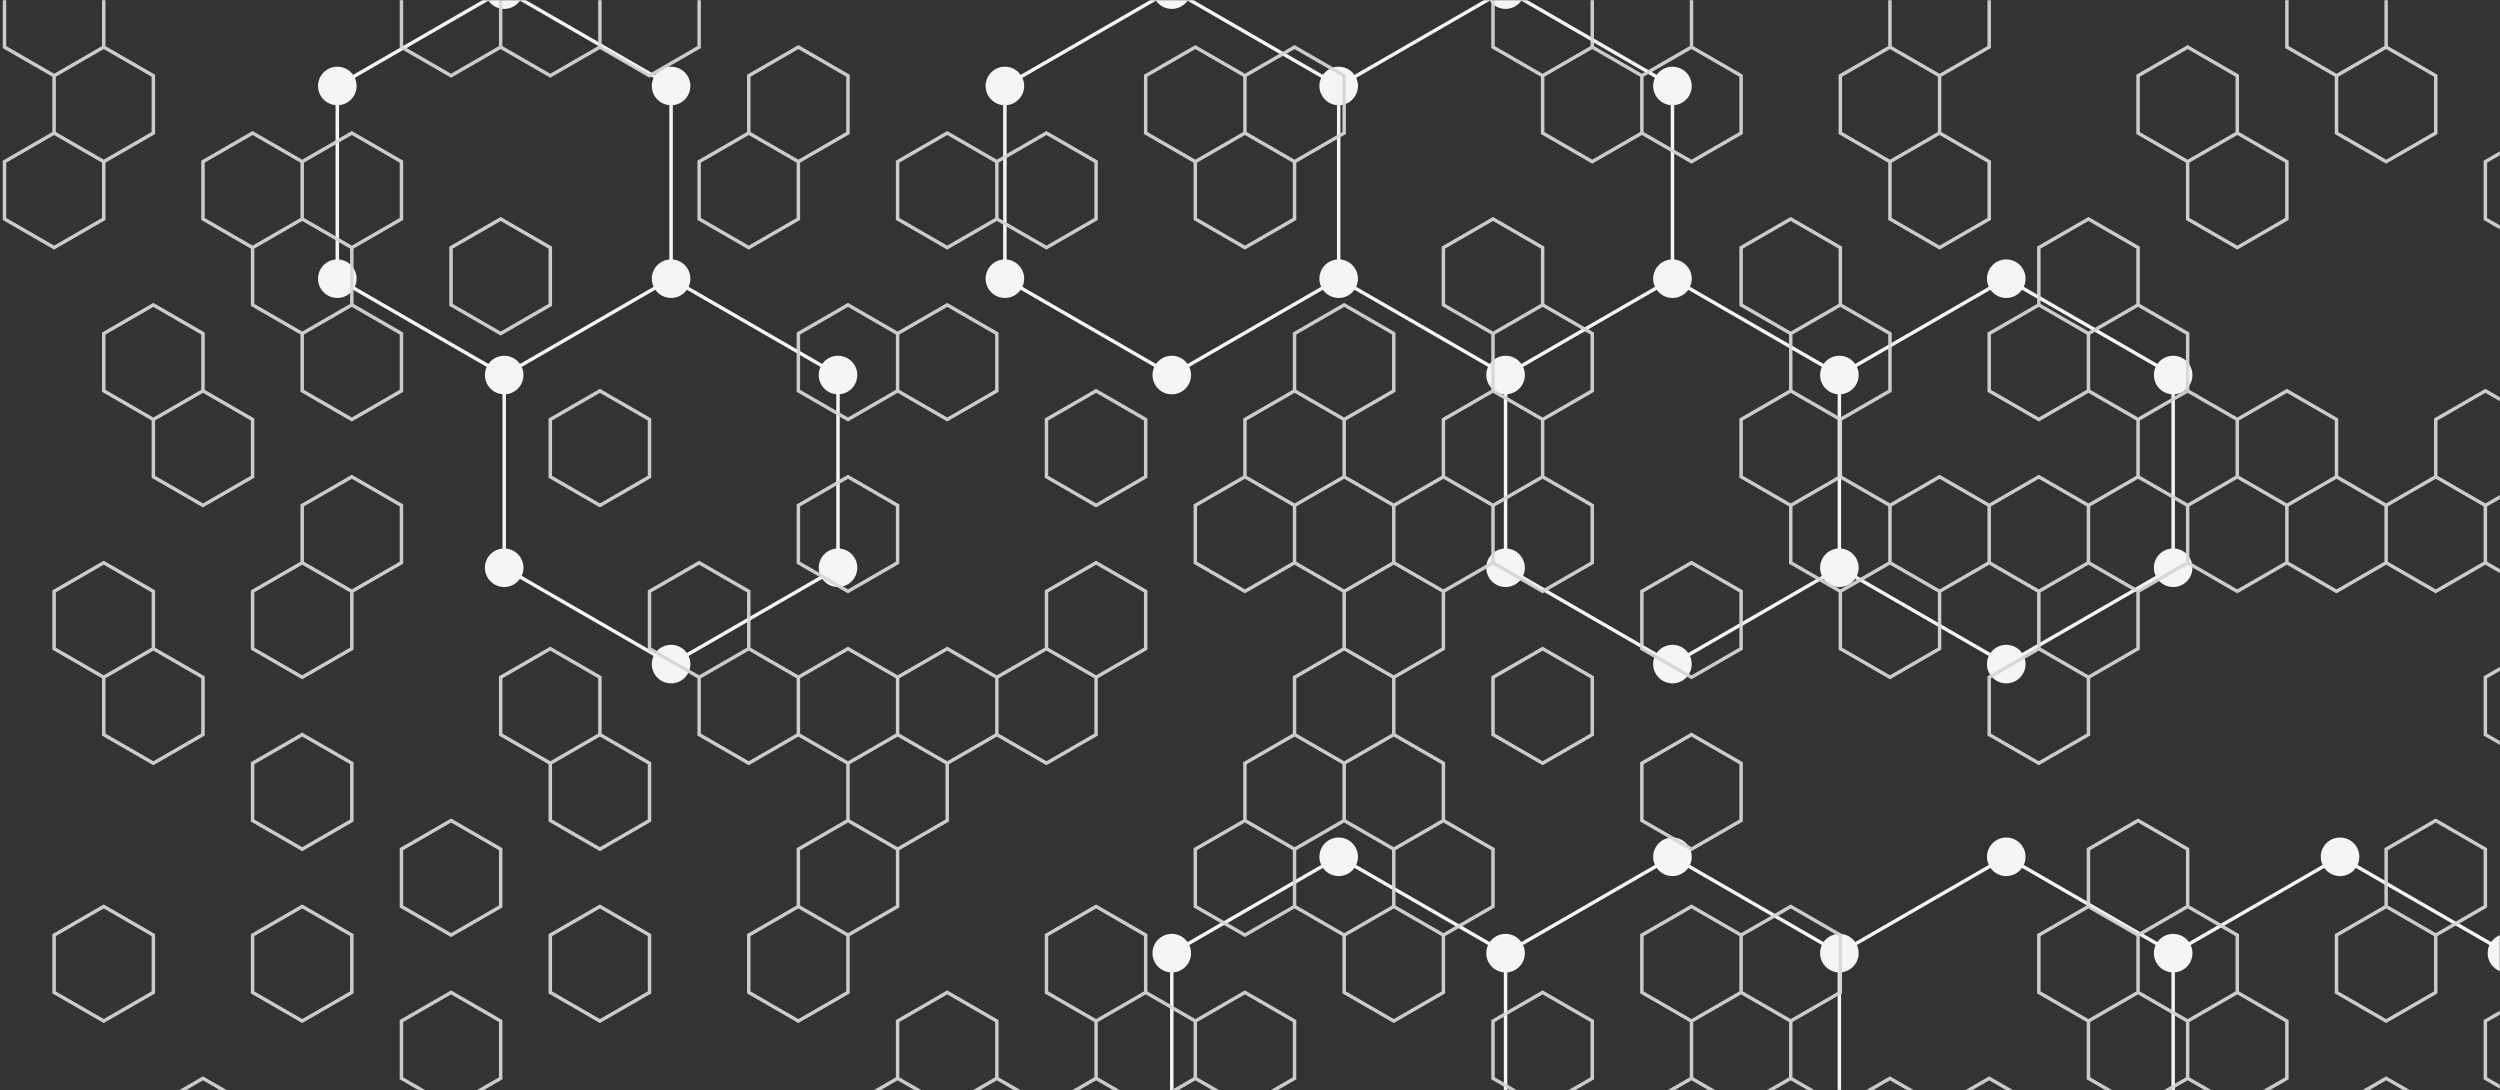 <svg xmlns="http://www.w3.org/2000/svg" version="1.1" xmlns:xlink="http://www.w3.org/1999/xlink" xmlns:svgjs="http://svgjs.dev/svgjs" width="1440" height="628" preserveAspectRatio="none" viewBox="0 0 1440 628"><rect x="0" y="0" width="1440" height="628" fill="#333333" stroke="none"/><g mask="url(&quot;#SvgjsMask1221&quot;)" fill="none"><path d="M98.16 660.02L194.29 715.52L194.29 826.52L98.16 882.02L2.03 826.52L2.03 715.52zM290.42 -5.98L386.55 49.52L386.55 160.52L290.42 216.02L194.29 160.52L194.29 49.52zM386.55 160.52L482.69 216.02L482.69 327.02L386.55 382.52L290.42 327.02L290.42 216.02zM674.95 -5.98L771.08 49.52L771.08 160.52L674.95 216.02L578.82 160.52L578.82 49.52zM771.08 493.52L867.21 549.02L867.21 660.02L771.08 715.52L674.95 660.02L674.95 549.02zM867.21 -5.98L963.34 49.52L963.34 160.52L867.21 216.02L771.08 160.52L771.08 49.52zM963.34 160.52L1059.48 216.02L1059.48 327.02L963.34 382.52L867.21 327.02L867.21 216.02zM963.34 493.52L1059.48 549.02L1059.48 660.02L963.34 715.52L867.21 660.02L867.21 549.02zM867.21 660.02L963.34 715.52L963.34 826.52L867.21 882.02L771.08 826.52L771.08 715.52zM1155.61 160.52L1251.74 216.02L1251.74 327.02L1155.61 382.52L1059.48 327.02L1059.48 216.02zM1155.61 493.52L1251.74 549.02L1251.74 660.02L1155.61 715.52L1059.48 660.02L1059.48 549.02zM1059.48 660.02L1155.61 715.52L1155.61 826.52L1059.48 882.02L963.34 826.52L963.34 715.52zM1347.87 493.52L1444 549.02L1444 660.02L1347.87 715.52L1251.74 660.02L1251.74 549.02zM1251.74 660.02L1347.87 715.52L1347.87 826.52L1251.74 882.02L1155.61 826.52L1155.61 715.52zM1540.13 493.52L1636.26 549.02L1636.26 660.02L1540.13 715.52L1444 660.02L1444 549.02z" stroke="rgba(245, 245, 245, 1)" stroke-width="2"></path><path d="M87.06 660.02 a11.1 11.1 0 1 0 22.2 0 a11.1 11.1 0 1 0 -22.2 0zM183.19 715.52 a11.1 11.1 0 1 0 22.2 0 a11.1 11.1 0 1 0 -22.2 0zM183.19 826.52 a11.1 11.1 0 1 0 22.2 0 a11.1 11.1 0 1 0 -22.2 0zM87.06 882.02 a11.1 11.1 0 1 0 22.2 0 a11.1 11.1 0 1 0 -22.2 0zM-9.07 826.52 a11.1 11.1 0 1 0 22.2 0 a11.1 11.1 0 1 0 -22.2 0zM-9.07 715.52 a11.1 11.1 0 1 0 22.2 0 a11.1 11.1 0 1 0 -22.2 0zM279.32 -5.98 a11.1 11.1 0 1 0 22.2 0 a11.1 11.1 0 1 0 -22.2 0zM375.45 49.52 a11.1 11.1 0 1 0 22.2 0 a11.1 11.1 0 1 0 -22.2 0zM375.45 160.52 a11.1 11.1 0 1 0 22.2 0 a11.1 11.1 0 1 0 -22.2 0zM279.32 216.02 a11.1 11.1 0 1 0 22.2 0 a11.1 11.1 0 1 0 -22.2 0zM183.19 160.52 a11.1 11.1 0 1 0 22.2 0 a11.1 11.1 0 1 0 -22.2 0zM183.19 49.52 a11.1 11.1 0 1 0 22.2 0 a11.1 11.1 0 1 0 -22.2 0zM471.59 216.02 a11.1 11.1 0 1 0 22.2 0 a11.1 11.1 0 1 0 -22.2 0zM471.59 327.02 a11.1 11.1 0 1 0 22.2 0 a11.1 11.1 0 1 0 -22.2 0zM375.45 382.52 a11.1 11.1 0 1 0 22.2 0 a11.1 11.1 0 1 0 -22.2 0zM279.32 327.02 a11.1 11.1 0 1 0 22.2 0 a11.1 11.1 0 1 0 -22.2 0zM663.85 -5.98 a11.1 11.1 0 1 0 22.2 0 a11.1 11.1 0 1 0 -22.2 0zM759.98 49.52 a11.1 11.1 0 1 0 22.2 0 a11.1 11.1 0 1 0 -22.2 0zM759.98 160.52 a11.1 11.1 0 1 0 22.2 0 a11.1 11.1 0 1 0 -22.2 0zM663.85 216.02 a11.1 11.1 0 1 0 22.2 0 a11.1 11.1 0 1 0 -22.2 0zM567.72 160.52 a11.1 11.1 0 1 0 22.2 0 a11.1 11.1 0 1 0 -22.2 0zM567.72 49.52 a11.1 11.1 0 1 0 22.2 0 a11.1 11.1 0 1 0 -22.2 0zM759.98 493.52 a11.1 11.1 0 1 0 22.2 0 a11.1 11.1 0 1 0 -22.2 0zM856.11 549.02 a11.1 11.1 0 1 0 22.2 0 a11.1 11.1 0 1 0 -22.2 0zM856.11 660.02 a11.1 11.1 0 1 0 22.2 0 a11.1 11.1 0 1 0 -22.2 0zM759.98 715.52 a11.1 11.1 0 1 0 22.2 0 a11.1 11.1 0 1 0 -22.2 0zM663.85 660.02 a11.1 11.1 0 1 0 22.2 0 a11.1 11.1 0 1 0 -22.2 0zM663.85 549.02 a11.1 11.1 0 1 0 22.2 0 a11.1 11.1 0 1 0 -22.2 0zM856.11 -5.98 a11.1 11.1 0 1 0 22.2 0 a11.1 11.1 0 1 0 -22.2 0zM952.24 49.52 a11.1 11.1 0 1 0 22.2 0 a11.1 11.1 0 1 0 -22.2 0zM952.24 160.52 a11.1 11.1 0 1 0 22.2 0 a11.1 11.1 0 1 0 -22.2 0zM856.11 216.02 a11.1 11.1 0 1 0 22.2 0 a11.1 11.1 0 1 0 -22.2 0zM1048.38 216.02 a11.1 11.1 0 1 0 22.2 0 a11.1 11.1 0 1 0 -22.2 0zM1048.38 327.02 a11.1 11.1 0 1 0 22.2 0 a11.1 11.1 0 1 0 -22.2 0zM952.24 382.52 a11.1 11.1 0 1 0 22.2 0 a11.1 11.1 0 1 0 -22.2 0zM856.11 327.02 a11.1 11.1 0 1 0 22.2 0 a11.1 11.1 0 1 0 -22.2 0zM952.24 493.52 a11.1 11.1 0 1 0 22.2 0 a11.1 11.1 0 1 0 -22.2 0zM1048.38 549.02 a11.1 11.1 0 1 0 22.2 0 a11.1 11.1 0 1 0 -22.2 0zM1048.38 660.02 a11.1 11.1 0 1 0 22.2 0 a11.1 11.1 0 1 0 -22.2 0zM952.24 715.52 a11.1 11.1 0 1 0 22.2 0 a11.1 11.1 0 1 0 -22.2 0zM952.24 826.52 a11.1 11.1 0 1 0 22.2 0 a11.1 11.1 0 1 0 -22.2 0zM856.11 882.02 a11.1 11.1 0 1 0 22.2 0 a11.1 11.1 0 1 0 -22.2 0zM759.98 826.52 a11.1 11.1 0 1 0 22.2 0 a11.1 11.1 0 1 0 -22.2 0zM1144.51 160.52 a11.1 11.1 0 1 0 22.2 0 a11.1 11.1 0 1 0 -22.2 0zM1240.64 216.02 a11.1 11.1 0 1 0 22.2 0 a11.1 11.1 0 1 0 -22.2 0zM1240.64 327.02 a11.1 11.1 0 1 0 22.2 0 a11.1 11.1 0 1 0 -22.2 0zM1144.51 382.52 a11.1 11.1 0 1 0 22.2 0 a11.1 11.1 0 1 0 -22.2 0zM1144.51 493.52 a11.1 11.1 0 1 0 22.2 0 a11.1 11.1 0 1 0 -22.2 0zM1240.64 549.02 a11.1 11.1 0 1 0 22.2 0 a11.1 11.1 0 1 0 -22.2 0zM1240.64 660.02 a11.1 11.1 0 1 0 22.2 0 a11.1 11.1 0 1 0 -22.2 0zM1144.51 715.52 a11.1 11.1 0 1 0 22.2 0 a11.1 11.1 0 1 0 -22.2 0zM1144.51 826.52 a11.1 11.1 0 1 0 22.2 0 a11.1 11.1 0 1 0 -22.2 0zM1048.38 882.02 a11.1 11.1 0 1 0 22.2 0 a11.1 11.1 0 1 0 -22.2 0zM1336.77 493.52 a11.1 11.1 0 1 0 22.2 0 a11.1 11.1 0 1 0 -22.2 0zM1432.9 549.02 a11.1 11.1 0 1 0 22.2 0 a11.1 11.1 0 1 0 -22.2 0zM1432.9 660.02 a11.1 11.1 0 1 0 22.2 0 a11.1 11.1 0 1 0 -22.2 0zM1336.77 715.52 a11.1 11.1 0 1 0 22.2 0 a11.1 11.1 0 1 0 -22.2 0zM1336.77 826.52 a11.1 11.1 0 1 0 22.2 0 a11.1 11.1 0 1 0 -22.2 0zM1240.64 882.02 a11.1 11.1 0 1 0 22.2 0 a11.1 11.1 0 1 0 -22.2 0zM1529.03 493.52 a11.1 11.1 0 1 0 22.2 0 a11.1 11.1 0 1 0 -22.2 0zM1625.16 549.02 a11.1 11.1 0 1 0 22.2 0 a11.1 11.1 0 1 0 -22.2 0zM1625.16 660.02 a11.1 11.1 0 1 0 22.2 0 a11.1 11.1 0 1 0 -22.2 0zM1529.03 715.52 a11.1 11.1 0 1 0 22.2 0 a11.1 11.1 0 1 0 -22.2 0z" fill="rgba(245, 245, 245, 1)"></path><path d="M31.17 -22.38L59.75 -5.88L59.75 27.12L31.17 43.62L2.59 27.12L2.59 -5.88zM59.75 27.12L88.33 43.62L88.33 76.62L59.75 93.12L31.17 76.62L31.17 43.62zM31.17 76.62L59.75 93.12L59.75 126.12L31.17 142.62L2.59 126.12L2.59 93.12zM59.75 324.12L88.33 340.62L88.33 373.62L59.75 390.12L31.17 373.62L31.17 340.62zM59.75 522.12L88.33 538.62L88.33 571.62L59.75 588.12L31.17 571.62L31.17 538.62zM88.33 175.62L116.91 192.12L116.91 225.12L88.33 241.62L59.75 225.12L59.75 192.12zM116.91 225.12L145.49 241.62L145.49 274.62L116.91 291.12L88.33 274.62L88.33 241.62zM88.33 373.62L116.91 390.12L116.91 423.12L88.33 439.62L59.75 423.12L59.75 390.12zM116.91 621.12L145.49 637.62L145.49 670.62L116.91 687.12L88.33 670.62L88.33 637.62zM145.49 76.62L174.07 93.12L174.07 126.12L145.49 142.62L116.91 126.12L116.91 93.12zM174.07 126.12L202.65 142.62L202.65 175.62L174.07 192.12L145.49 175.62L145.49 142.62zM174.07 324.12L202.65 340.62L202.65 373.62L174.07 390.12L145.49 373.62L145.49 340.62zM174.07 423.12L202.65 439.62L202.65 472.62L174.07 489.12L145.49 472.62L145.49 439.62zM174.07 522.12L202.65 538.62L202.65 571.62L174.07 588.12L145.49 571.62L145.49 538.62zM202.65 76.62L231.23 93.12L231.23 126.12L202.65 142.62L174.07 126.12L174.07 93.12zM202.65 175.62L231.23 192.12L231.23 225.12L202.65 241.62L174.07 225.12L174.07 192.12zM202.65 274.62L231.23 291.12L231.23 324.12L202.65 340.62L174.07 324.12L174.07 291.12zM259.81 -22.38L288.39 -5.88L288.39 27.12L259.81 43.62L231.23 27.12L231.23 -5.88zM288.39 126.12L316.97 142.62L316.97 175.62L288.39 192.12L259.81 175.62L259.81 142.62zM259.81 472.62L288.39 489.12L288.39 522.12L259.81 538.62L231.23 522.12L231.23 489.12zM259.81 571.62L288.39 588.12L288.39 621.12L259.81 637.62L231.23 621.12L231.23 588.12zM316.97 -22.38L345.55 -5.88L345.55 27.12L316.97 43.62L288.39 27.12L288.39 -5.88zM345.55 225.12L374.13 241.62L374.13 274.62L345.55 291.12L316.97 274.62L316.97 241.62zM316.97 373.62L345.55 390.12L345.55 423.12L316.97 439.62L288.39 423.12L288.39 390.12zM345.55 423.12L374.13 439.62L374.13 472.62L345.55 489.12L316.97 472.62L316.97 439.62zM345.55 522.12L374.13 538.62L374.13 571.62L345.55 588.12L316.97 571.62L316.97 538.62zM374.13 -22.38L402.71 -5.88L402.71 27.12L374.13 43.62L345.55 27.12L345.55 -5.88zM402.71 324.12L431.29 340.62L431.29 373.62L402.71 390.12L374.13 373.62L374.13 340.62zM459.86 27.12L488.44 43.62L488.44 76.62L459.86 93.12L431.29 76.62L431.29 43.62zM431.29 76.62L459.86 93.12L459.86 126.12L431.29 142.62L402.71 126.12L402.71 93.12zM431.29 373.62L459.86 390.12L459.86 423.12L431.29 439.62L402.71 423.12L402.71 390.12zM459.86 522.12L488.44 538.62L488.44 571.62L459.86 588.12L431.29 571.62L431.29 538.62zM488.44 175.62L517.02 192.12L517.02 225.12L488.44 241.62L459.86 225.12L459.86 192.12zM488.44 274.62L517.02 291.12L517.02 324.12L488.44 340.62L459.86 324.12L459.86 291.12zM488.44 373.62L517.02 390.12L517.02 423.12L488.44 439.62L459.86 423.12L459.86 390.12zM517.02 423.12L545.6 439.62L545.6 472.62L517.02 489.12L488.44 472.62L488.44 439.62zM488.44 472.62L517.02 489.12L517.02 522.12L488.44 538.62L459.86 522.12L459.86 489.12zM517.02 621.12L545.6 637.62L545.6 670.62L517.02 687.12L488.44 670.62L488.44 637.62zM545.6 76.62L574.18 93.12L574.18 126.12L545.6 142.62L517.02 126.12L517.02 93.12zM545.6 175.62L574.18 192.12L574.18 225.12L545.6 241.62L517.02 225.12L517.02 192.12zM545.6 373.62L574.18 390.12L574.18 423.12L545.6 439.62L517.02 423.12L517.02 390.12zM545.6 571.62L574.18 588.12L574.18 621.12L545.6 637.62L517.02 621.12L517.02 588.12zM574.18 621.12L602.76 637.62L602.76 670.62L574.18 687.12L545.6 670.62L545.6 637.62zM602.76 76.62L631.34 93.12L631.34 126.12L602.76 142.62L574.18 126.12L574.18 93.12zM631.34 225.12L659.92 241.62L659.92 274.62L631.34 291.12L602.76 274.62L602.76 241.62zM631.34 324.12L659.92 340.62L659.92 373.62L631.34 390.12L602.76 373.62L602.76 340.62zM602.76 373.62L631.34 390.12L631.34 423.12L602.76 439.62L574.18 423.12L574.18 390.12zM631.34 522.12L659.92 538.62L659.92 571.62L631.34 588.12L602.76 571.62L602.76 538.62zM631.34 621.12L659.92 637.62L659.92 670.62L631.34 687.12L602.76 670.62L602.76 637.62zM688.5 27.12L717.08 43.62L717.08 76.62L688.5 93.12L659.92 76.62L659.92 43.62zM659.92 571.62L688.5 588.12L688.5 621.12L659.92 637.62L631.34 621.12L631.34 588.12zM745.66 27.12L774.24 43.62L774.24 76.62L745.66 93.12L717.08 76.62L717.08 43.62zM717.08 76.62L745.66 93.12L745.66 126.12L717.08 142.62L688.5 126.12L688.5 93.12zM745.66 225.12L774.24 241.62L774.24 274.62L745.66 291.12L717.08 274.62L717.08 241.62zM717.08 274.62L745.66 291.12L745.66 324.12L717.08 340.62L688.5 324.12L688.5 291.12zM745.66 423.12L774.24 439.62L774.24 472.62L745.66 489.12L717.08 472.62L717.08 439.62zM717.08 472.62L745.66 489.12L745.66 522.12L717.08 538.62L688.5 522.12L688.5 489.12zM717.08 571.62L745.66 588.12L745.66 621.12L717.08 637.62L688.5 621.12L688.5 588.12zM774.24 175.62L802.82 192.12L802.82 225.12L774.24 241.62L745.66 225.12L745.66 192.12zM774.24 274.62L802.82 291.12L802.82 324.12L774.24 340.62L745.66 324.12L745.66 291.12zM802.82 324.12L831.4 340.62L831.4 373.62L802.82 390.12L774.24 373.62L774.24 340.62zM774.24 373.62L802.82 390.12L802.82 423.12L774.24 439.62L745.66 423.12L745.66 390.12zM802.82 423.12L831.4 439.62L831.4 472.62L802.82 489.12L774.24 472.62L774.24 439.62zM774.24 472.62L802.82 489.12L802.82 522.12L774.24 538.62L745.66 522.12L745.66 489.12zM802.82 522.12L831.4 538.62L831.4 571.62L802.82 588.12L774.24 571.62L774.24 538.62zM859.98 126.12L888.56 142.62L888.56 175.62L859.98 192.12L831.4 175.62L831.4 142.62zM859.98 225.12L888.56 241.62L888.56 274.62L859.98 291.12L831.4 274.62L831.4 241.62zM831.4 274.62L859.98 291.12L859.98 324.12L831.4 340.62L802.82 324.12L802.82 291.12zM831.4 472.62L859.98 489.12L859.98 522.12L831.4 538.62L802.82 522.12L802.82 489.12zM888.56 -22.38L917.14 -5.88L917.14 27.12L888.56 43.62L859.98 27.12L859.98 -5.88zM917.14 27.12L945.72 43.62L945.72 76.62L917.14 93.12L888.56 76.62L888.56 43.62zM888.56 175.62L917.14 192.12L917.14 225.12L888.56 241.62L859.98 225.12L859.98 192.12zM888.56 274.62L917.14 291.12L917.14 324.12L888.56 340.62L859.98 324.12L859.98 291.12zM888.56 373.62L917.14 390.12L917.14 423.12L888.56 439.62L859.98 423.12L859.98 390.12zM888.56 571.62L917.14 588.12L917.14 621.12L888.56 637.62L859.98 621.12L859.98 588.12zM945.72 -22.38L974.3 -5.88L974.3 27.12L945.72 43.62L917.14 27.12L917.14 -5.88zM974.3 27.12L1002.88 43.62L1002.88 76.62L974.3 93.12L945.72 76.62L945.72 43.62zM974.3 324.12L1002.88 340.62L1002.88 373.62L974.3 390.12L945.72 373.62L945.72 340.62zM974.3 423.12L1002.88 439.62L1002.88 472.62L974.3 489.12L945.72 472.62L945.72 439.62zM974.3 522.12L1002.88 538.62L1002.88 571.62L974.3 588.12L945.72 571.62L945.72 538.62zM974.3 621.12L1002.88 637.62L1002.88 670.62L974.3 687.12L945.72 670.62L945.72 637.62zM1031.46 126.12L1060.04 142.62L1060.04 175.62L1031.46 192.12L1002.88 175.62L1002.88 142.62zM1031.46 225.12L1060.04 241.62L1060.04 274.62L1031.46 291.12L1002.88 274.62L1002.88 241.62zM1031.46 522.12L1060.04 538.62L1060.04 571.62L1031.46 588.12L1002.88 571.62L1002.88 538.62zM1002.88 571.62L1031.46 588.12L1031.46 621.12L1002.88 637.62L974.3 621.12L974.3 588.12zM1031.46 621.12L1060.04 637.62L1060.04 670.62L1031.46 687.12L1002.88 670.62L1002.88 637.62zM1088.62 27.12L1117.2 43.62L1117.2 76.62L1088.62 93.12L1060.04 76.62L1060.04 43.62zM1060.04 175.62L1088.62 192.12L1088.62 225.12L1060.04 241.62L1031.46 225.12L1031.46 192.12zM1060.04 274.62L1088.62 291.12L1088.62 324.12L1060.04 340.62L1031.46 324.12L1031.46 291.12zM1088.62 324.12L1117.2 340.62L1117.2 373.62L1088.62 390.12L1060.04 373.62L1060.04 340.62zM1088.62 621.12L1117.2 637.62L1117.2 670.62L1088.62 687.12L1060.04 670.62L1060.04 637.62zM1117.2 -22.38L1145.78 -5.88L1145.78 27.12L1117.2 43.62L1088.62 27.12L1088.62 -5.88zM1117.2 76.62L1145.78 93.12L1145.78 126.12L1117.2 142.62L1088.62 126.12L1088.62 93.12zM1117.2 274.62L1145.78 291.12L1145.78 324.12L1117.2 340.62L1088.62 324.12L1088.62 291.12zM1145.78 621.12L1174.36 637.62L1174.36 670.62L1145.78 687.12L1117.2 670.62L1117.2 637.62zM1202.94 126.12L1231.52 142.62L1231.52 175.62L1202.94 192.12L1174.36 175.62L1174.36 142.62zM1174.36 175.62L1202.94 192.12L1202.94 225.12L1174.36 241.62L1145.78 225.12L1145.78 192.12zM1174.36 274.62L1202.94 291.12L1202.94 324.12L1174.36 340.62L1145.78 324.12L1145.78 291.12zM1202.94 324.12L1231.52 340.62L1231.52 373.62L1202.94 390.12L1174.36 373.62L1174.36 340.62zM1174.36 373.62L1202.94 390.12L1202.94 423.12L1174.36 439.62L1145.78 423.12L1145.78 390.12zM1202.94 522.12L1231.52 538.62L1231.52 571.62L1202.94 588.12L1174.36 571.62L1174.36 538.62zM1260.09 27.12L1288.67 43.62L1288.67 76.62L1260.09 93.12L1231.52 76.62L1231.52 43.62zM1231.52 175.62L1260.09 192.12L1260.09 225.12L1231.52 241.62L1202.94 225.12L1202.94 192.12zM1260.09 225.12L1288.67 241.62L1288.67 274.62L1260.09 291.12L1231.52 274.62L1231.52 241.62zM1231.52 274.62L1260.09 291.12L1260.09 324.12L1231.52 340.62L1202.94 324.12L1202.94 291.12zM1231.52 472.62L1260.09 489.12L1260.09 522.12L1231.52 538.62L1202.94 522.12L1202.94 489.12zM1260.09 522.12L1288.67 538.62L1288.67 571.62L1260.09 588.12L1231.52 571.62L1231.52 538.62zM1231.52 571.62L1260.09 588.12L1260.09 621.12L1231.52 637.62L1202.94 621.12L1202.94 588.12zM1288.67 76.62L1317.25 93.12L1317.25 126.12L1288.67 142.62L1260.09 126.12L1260.09 93.12zM1317.25 225.12L1345.83 241.62L1345.83 274.62L1317.25 291.12L1288.67 274.62L1288.67 241.62zM1288.67 274.62L1317.25 291.12L1317.25 324.12L1288.67 340.62L1260.09 324.12L1260.09 291.12zM1288.67 571.62L1317.25 588.12L1317.25 621.12L1288.67 637.62L1260.09 621.12L1260.09 588.12zM1345.83 -22.38L1374.41 -5.88L1374.41 27.12L1345.83 43.62L1317.25 27.12L1317.25 -5.88zM1374.41 27.12L1402.99 43.62L1402.99 76.62L1374.41 93.12L1345.83 76.62L1345.83 43.62zM1345.83 274.62L1374.41 291.12L1374.41 324.12L1345.83 340.62L1317.25 324.12L1317.25 291.12zM1374.41 522.12L1402.99 538.62L1402.99 571.62L1374.41 588.12L1345.83 571.62L1345.83 538.62zM1374.41 621.12L1402.99 637.62L1402.99 670.62L1374.41 687.12L1345.83 670.62L1345.83 637.62zM1431.57 225.12L1460.15 241.62L1460.15 274.62L1431.57 291.12L1402.99 274.62L1402.99 241.62zM1402.99 274.62L1431.57 291.12L1431.57 324.12L1402.99 340.62L1374.41 324.12L1374.41 291.12zM1402.99 472.62L1431.57 489.12L1431.57 522.12L1402.99 538.62L1374.41 522.12L1374.41 489.12zM1460.15 76.62L1488.73 93.12L1488.73 126.12L1460.15 142.62L1431.57 126.12L1431.57 93.12zM1488.73 126.12L1517.31 142.62L1517.31 175.62L1488.73 192.12L1460.15 175.62L1460.15 142.62zM1460.15 274.62L1488.73 291.12L1488.73 324.12L1460.15 340.62L1431.57 324.12L1431.57 291.12zM1460.15 373.62L1488.73 390.12L1488.73 423.12L1460.15 439.62L1431.57 423.12L1431.57 390.12zM1488.73 522.12L1517.31 538.62L1517.31 571.62L1488.73 588.12L1460.15 571.62L1460.15 538.62zM1460.15 571.62L1488.73 588.12L1488.73 621.12L1460.15 637.62L1431.57 621.12L1431.57 588.12zM1488.73 621.12L1517.31 637.62L1517.31 670.62L1488.73 687.12L1460.15 670.62L1460.15 637.62z" stroke="rgba(213, 216, 219, 0.93)" stroke-width="2"></path></g><defs><mask id="SvgjsMask1221"><rect width="1440" height="628" fill="#ffffff"></rect></mask></defs></svg>